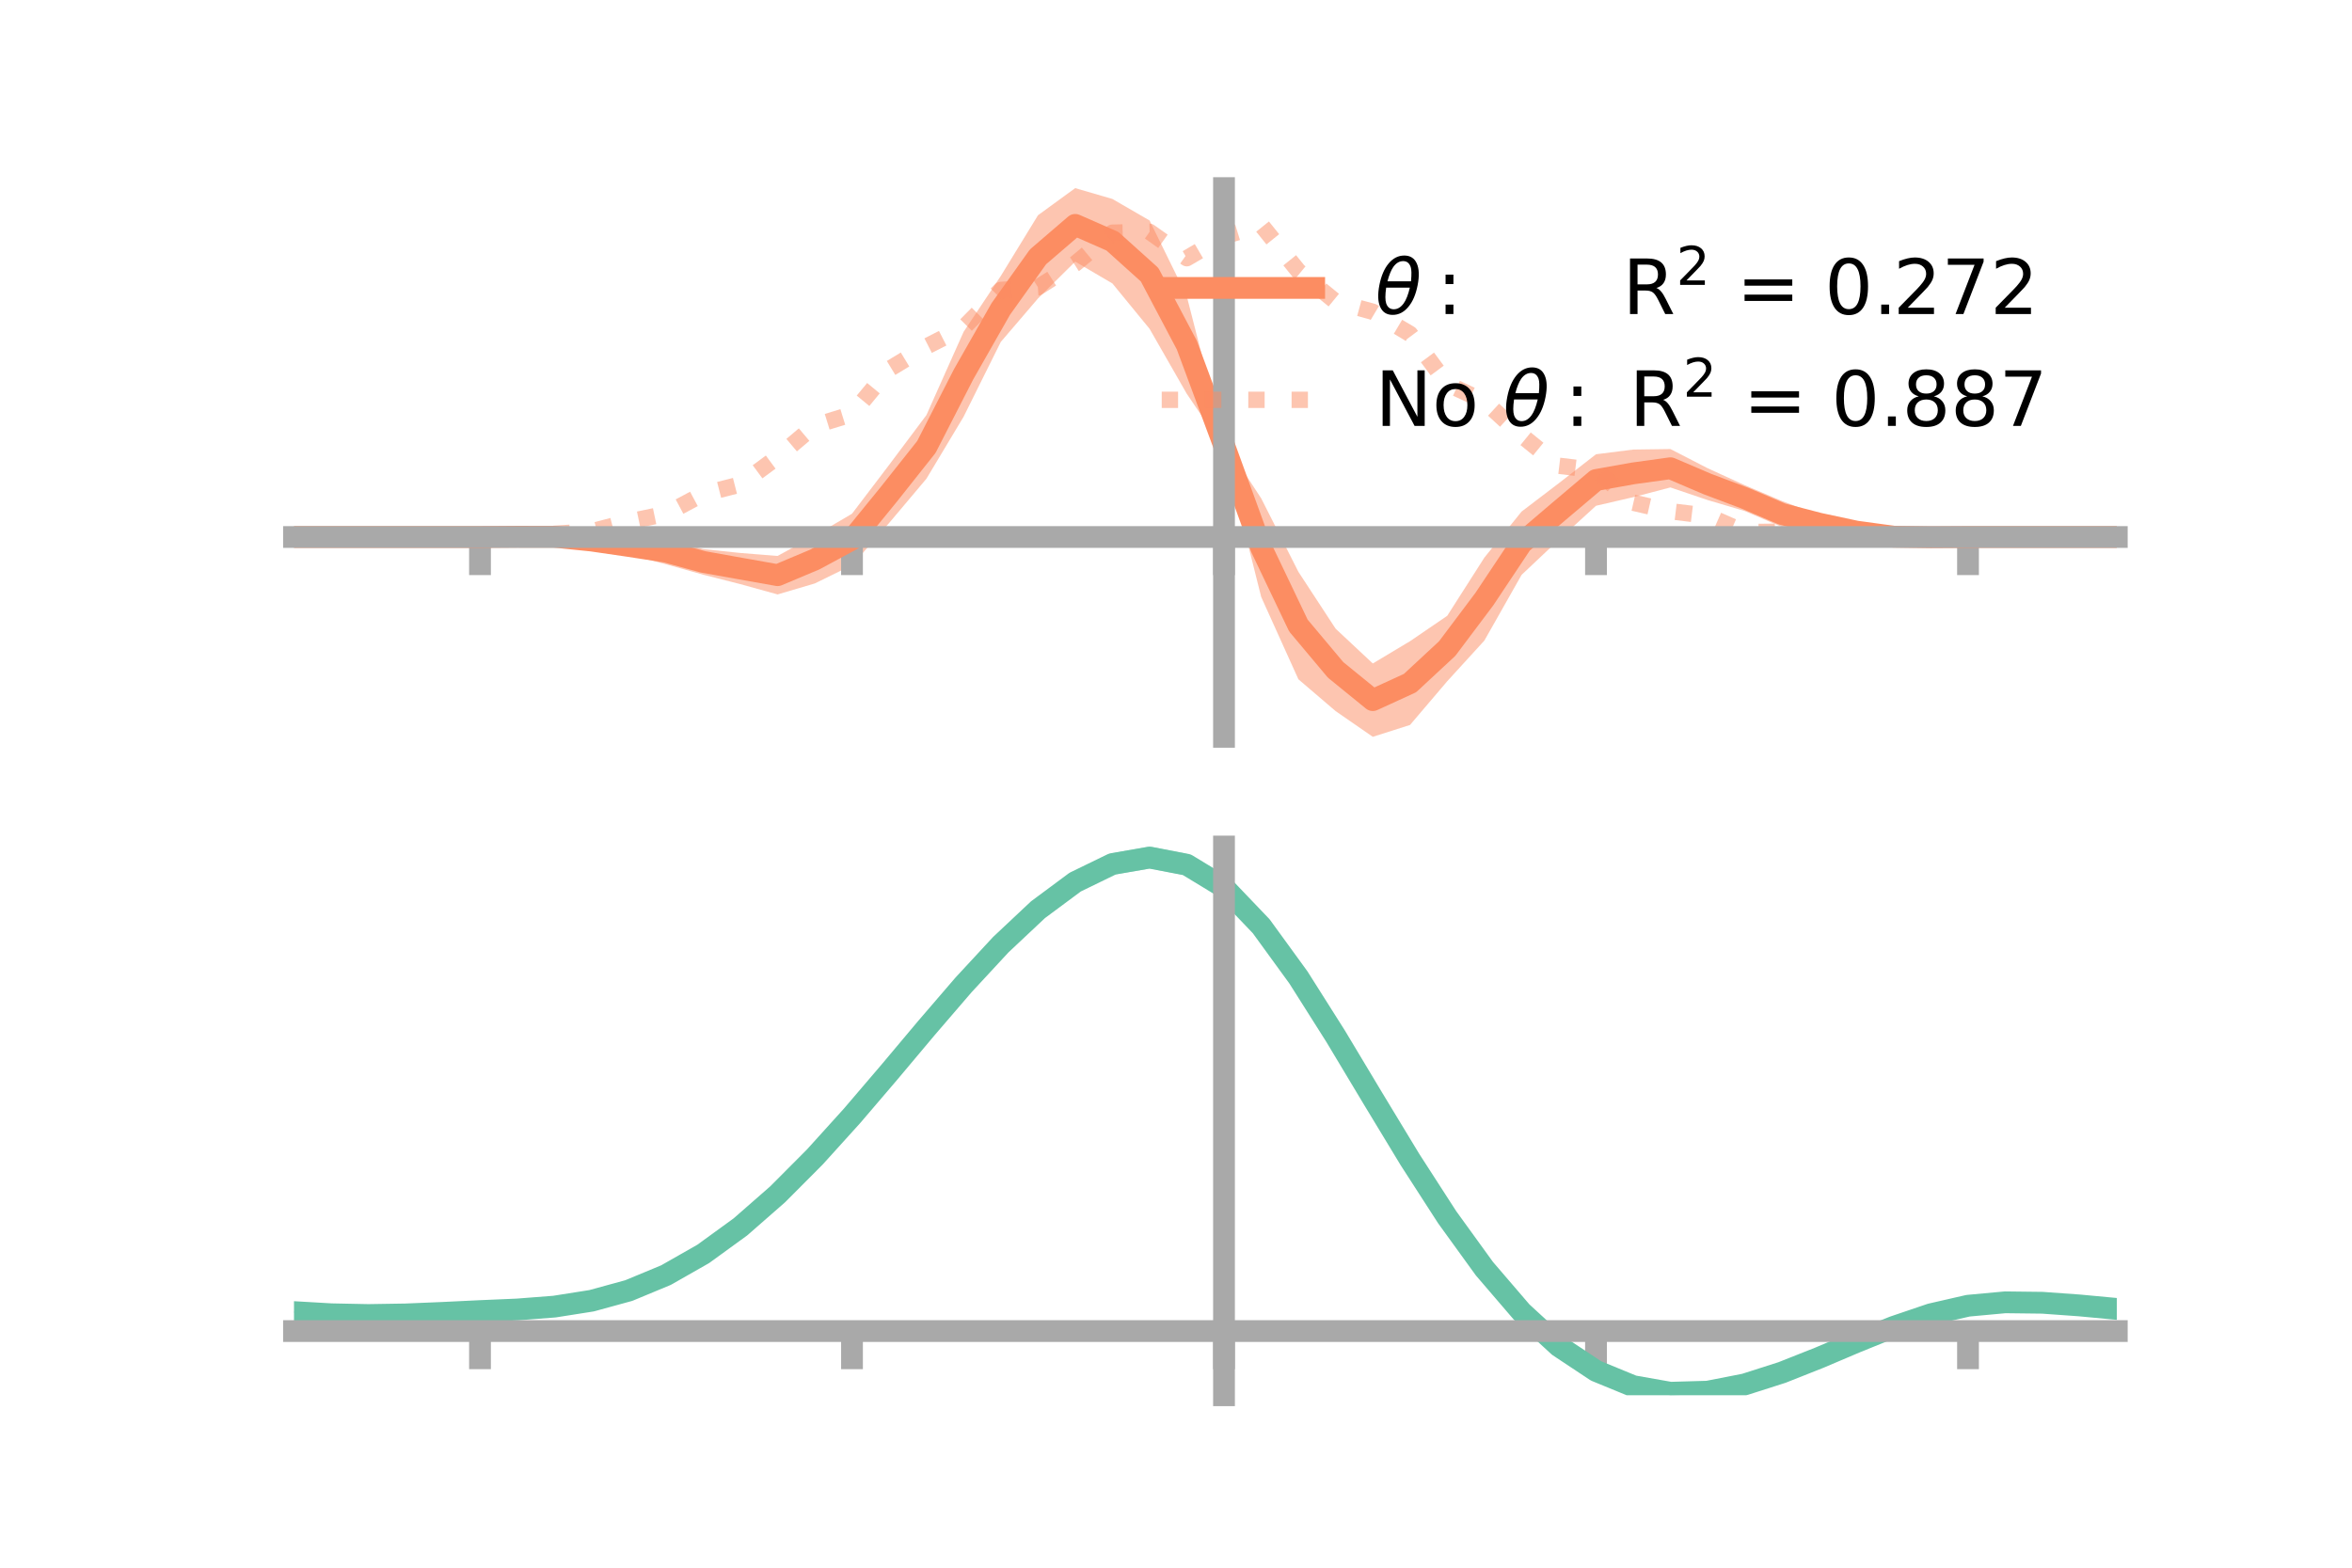 <?xml version="1.0" encoding="utf-8" standalone="no"?>
<!DOCTYPE svg PUBLIC "-//W3C//DTD SVG 1.1//EN"
  "http://www.w3.org/Graphics/SVG/1.1/DTD/svg11.dtd">
<!-- Created with matplotlib (https://matplotlib.org/) -->
<svg height="144pt" version="1.1" viewBox="0 0 216 144" width="216pt" xmlns="http://www.w3.org/2000/svg" xmlns:xlink="http://www.w3.org/1999/xlink">
 <defs>
  <style type="text/css">*{stroke-linecap:butt;stroke-linejoin:round;}</style>
 </defs>
 <g id="figure_1">
  <g id="patch_1">
   <path d="M 0 144 
L 216 144 
L 216 0 
L 0 0 
z
" style="fill:none;"/>
  </g>
  <g id="axes_1">
   <g id="patch_2">
    <path d="M 27 67.68 
L 194.4 67.68 
L 194.4 17.28 
L 27 17.28 
z
" style="fill:none;"/>
   </g>
   <g id="PolyCollection_1">
    <path clip-path="url(#p8c922a40df)" d="M 27 49.325 
L 27 49.325 
L 30.416 49.325 
L 33.833 49.325 
L 37.249 49.325 
L 40.665 49.325 
L 44.082 49.325 
L 47.498 49.224 
L 50.914 49.044 
L 54.331 49.18 
L 57.747 49.37 
L 61.163 49.524 
L 64.58 50.438 
L 67.996 50.794 
L 71.412 51.065 
L 74.829 49.197 
L 78.245 47.189 
L 81.661 42.693 
L 85.078 38.13 
L 88.494 30.482 
L 91.91 25.349 
L 95.327 19.77 
L 98.743 17.28 
L 102.159 18.276 
L 105.576 20.255 
L 108.992 27.216 
L 112.408 40.566 
L 115.824 45.776 
L 119.241 52.525 
L 122.657 57.746 
L 126.073 60.943 
L 129.49 58.899 
L 132.906 56.567 
L 136.322 51.215 
L 139.739 46.989 
L 143.155 44.386 
L 146.571 41.727 
L 149.988 41.295 
L 153.404 41.247 
L 156.82 43.007 
L 160.237 44.569 
L 163.653 46.022 
L 167.069 47.309 
L 170.486 48.351 
L 173.902 49.035 
L 177.318 49.27 
L 180.735 49.325 
L 184.151 49.325 
L 187.567 49.325 
L 190.984 49.325 
L 194.4 49.325 
L 194.4 49.325 
L 194.4 49.325 
L 190.984 49.325 
L 187.567 49.325 
L 184.151 49.325 
L 180.735 49.326 
L 177.318 49.422 
L 173.902 49.557 
L 170.486 49.311 
L 167.069 48.893 
L 163.653 48.407 
L 160.237 46.944 
L 156.82 45.93 
L 153.404 44.774 
L 149.988 45.668 
L 146.571 46.459 
L 143.155 49.578 
L 139.739 52.803 
L 136.322 58.837 
L 132.906 62.579 
L 129.49 66.592 
L 126.073 67.68 
L 122.657 65.317 
L 119.241 62.396 
L 115.824 54.833 
L 112.408 41.225 
L 108.992 36.174 
L 105.576 30.207 
L 102.159 26.036 
L 98.743 24.031 
L 95.327 27.414 
L 91.91 31.406 
L 88.494 38.28 
L 85.078 43.975 
L 81.661 48.032 
L 78.245 51.917 
L 74.829 53.593 
L 71.412 54.602 
L 67.996 53.657 
L 64.58 52.79 
L 61.163 51.831 
L 57.747 50.931 
L 54.331 50.126 
L 50.914 49.564 
L 47.498 49.375 
L 44.082 49.326 
L 40.665 49.325 
L 37.249 49.325 
L 33.833 49.325 
L 30.416 49.325 
L 27 49.325 
z
" style="fill:#fc8d62;fill-opacity:0.5;"/>
   </g>
   <g id="matplotlib.axis_1">
    <g id="xtick_1">
     <g id="line2d_1">
      <defs>
       <path d="M 0 0 
L 0 3.5 
" id="m467529e14d" style="stroke:#a9a9a9;stroke-width:2;"/>
      </defs>
      <g>
       <use style="fill:#a9a9a9;stroke:#a9a9a9;stroke-width:2;" x="44.082" xlink:href="#m467529e14d" y="49.325"/>
      </g>
     </g>
    </g>
    <g id="xtick_2">
     <g id="line2d_2">
      <g>
       <use style="fill:#a9a9a9;stroke:#a9a9a9;stroke-width:2;" x="78.245" xlink:href="#m467529e14d" y="49.325"/>
      </g>
     </g>
    </g>
    <g id="xtick_3">
     <g id="line2d_3">
      <g>
       <use style="fill:#a9a9a9;stroke:#a9a9a9;stroke-width:2;" x="112.408" xlink:href="#m467529e14d" y="49.325"/>
      </g>
     </g>
    </g>
    <g id="xtick_4">
     <g id="line2d_4">
      <g>
       <use style="fill:#a9a9a9;stroke:#a9a9a9;stroke-width:2;" x="146.571" xlink:href="#m467529e14d" y="49.325"/>
      </g>
     </g>
    </g>
    <g id="xtick_5">
     <g id="line2d_5">
      <g>
       <use style="fill:#a9a9a9;stroke:#a9a9a9;stroke-width:2;" x="180.735" xlink:href="#m467529e14d" y="49.325"/>
      </g>
     </g>
    </g>
   </g>
   <g id="matplotlib.axis_2"/>
   <g id="line2d_6">
    <path clip-path="url(#p8c922a40df)" d="M 27 49.325 
L 30.416 49.325 
L 33.833 49.325 
L 37.249 49.325 
L 40.665 49.325 
L 44.082 49.325 
L 47.498 49.299 
L 50.914 49.304 
L 54.331 49.653 
L 57.747 50.15 
L 61.163 50.677 
L 64.58 51.614 
L 67.996 52.225 
L 71.412 52.833 
L 74.829 51.395 
L 78.245 49.553 
L 81.661 45.362 
L 85.078 41.052 
L 88.494 34.381 
L 91.91 28.378 
L 95.327 23.592 
L 98.743 20.656 
L 102.159 22.156 
L 105.576 25.231 
L 108.992 31.695 
L 112.408 40.895 
L 115.824 50.305 
L 119.241 57.461 
L 122.657 61.532 
L 126.073 64.311 
L 129.49 62.746 
L 132.906 59.573 
L 136.322 55.026 
L 139.739 49.896 
L 143.155 46.982 
L 146.571 44.093 
L 149.988 43.482 
L 153.404 43.01 
L 156.82 44.469 
L 160.237 45.756 
L 163.653 47.214 
L 167.069 48.101 
L 170.486 48.831 
L 173.902 49.296 
L 177.318 49.346 
L 180.735 49.326 
L 184.151 49.325 
L 187.567 49.325 
L 190.984 49.325 
L 194.4 49.325 
" style="fill:none;stroke:#fc8d62;stroke-linecap:square;stroke-width:2;"/>
   </g>
   <g id="line2d_7">
    <path clip-path="url(#p8c922a40df)" d="M 27 49.325 
L 30.416 49.325 
L 33.833 49.325 
L 37.249 49.325 
L 40.665 49.325 
L 44.082 49.325 
L 47.498 49.239 
L 50.914 49.032 
L 54.331 48.807 
L 57.747 47.911 
L 61.163 47.196 
L 64.58 45.372 
L 67.996 44.501 
L 71.412 41.977 
L 74.829 39.092 
L 78.245 38.039 
L 81.661 33.904 
L 85.078 31.829 
L 88.494 30.083 
L 91.91 26.634 
L 95.327 26.391 
L 98.743 24.226 
L 102.159 21.373 
L 105.576 21.297 
L 108.992 23.718 
L 112.408 21.718 
L 115.824 20.656 
L 119.241 24.899 
L 122.657 27.705 
L 126.073 28.637 
L 129.49 30.671 
L 132.906 35.274 
L 136.322 36.856 
L 139.739 40.003 
L 143.155 42.782 
L 146.571 43.192 
L 149.988 46.177 
L 153.404 46.961 
L 156.82 47.375 
L 160.237 48.874 
L 163.653 48.837 
L 167.069 49.387 
L 170.486 49.283 
L 173.902 49.445 
L 177.318 49.391 
L 180.735 49.325 
L 184.151 49.325 
L 187.567 49.325 
L 190.984 49.325 
L 194.4 49.325 
" style="fill:none;stroke:#fc8d62;stroke-dasharray:1.5,2.475;stroke-dashoffset:0;stroke-opacity:0.5;stroke-width:1.5;"/>
   </g>
   <g id="patch_3">
    <path d="M 112.408 67.68 
L 112.408 17.28 
" style="fill:none;stroke:#a9a9a9;stroke-linecap:square;stroke-linejoin:miter;stroke-width:2;"/>
   </g>
   <g id="patch_4">
    <path d="M 194.4 67.68 
L 194.4 17.28 
" style="fill:none;"/>
   </g>
   <g id="patch_5">
    <path d="M 27 49.325 
L 194.4 49.325 
" style="fill:none;stroke:#a9a9a9;stroke-linecap:square;stroke-linejoin:miter;stroke-width:2;"/>
   </g>
   <g id="patch_6">
    <path d="M 27 17.28 
L 194.4 17.28 
" style="fill:none;"/>
   </g>
   <g id="legend_1">
    <g id="line2d_8">
     <path d="M 106.69 26.449 
L 120.69 26.449 
" style="fill:none;stroke:#fc8d62;stroke-linecap:square;stroke-width:2;"/>
    </g>
    <g id="line2d_9"/>
    <g id="text_1">
     <!-- $\theta:$      R$^{2}$ = 0.272 -->
     <g transform="translate(126.29 28.899)scale(0.07 -0.07)">
      <defs>
       <path d="M 45.516 34.672 
L 14.453 34.672 
Q 12.359 20.062 14.5 13.875 
Q 17.188 6.25 24.469 6.25 
Q 31.781 6.25 37.359 13.922 
Q 42.234 20.656 45.516 34.672 
z
M 47.016 42.969 
Q 48.344 56.844 46.625 61.719 
Q 43.953 69.438 36.766 69.438 
Q 29.297 69.438 23.828 61.812 
Q 19.531 55.672 16.156 42.969 
z
M 38.188 76.766 
Q 49.906 76.766 54.594 66.406 
Q 59.281 56.109 55.719 37.844 
Q 52.203 19.625 43.453 9.281 
Q 34.766 -1.125 23.047 -1.125 
Q 11.281 -1.125 6.641 9.281 
Q 2 19.625 5.516 37.844 
Q 9.078 56.109 17.719 66.406 
Q 26.422 76.766 38.188 76.766 
z
" id="DejaVuSans-Oblique-952"/>
       <path d="M 11.719 12.406 
L 22.016 12.406 
L 22.016 0 
L 11.719 0 
z
M 11.719 51.703 
L 22.016 51.703 
L 22.016 39.312 
L 11.719 39.312 
z
" id="DejaVuSans-58"/>
       <path id="DejaVuSans-32"/>
       <path d="M 44.391 34.188 
Q 47.562 33.109 50.562 29.594 
Q 53.562 26.078 56.594 19.922 
L 66.609 0 
L 56 0 
L 46.688 18.703 
Q 43.062 26.031 39.672 28.422 
Q 36.281 30.812 30.422 30.812 
L 19.672 30.812 
L 19.672 0 
L 9.812 0 
L 9.812 72.906 
L 32.078 72.906 
Q 44.578 72.906 50.734 67.672 
Q 56.891 62.453 56.891 51.906 
Q 56.891 45.016 53.688 40.469 
Q 50.484 35.938 44.391 34.188 
z
M 19.672 64.797 
L 19.672 38.922 
L 32.078 38.922 
Q 39.203 38.922 42.844 42.219 
Q 46.484 45.516 46.484 51.906 
Q 46.484 58.297 42.844 61.547 
Q 39.203 64.797 32.078 64.797 
z
" id="DejaVuSans-82"/>
       <path d="M 19.188 8.297 
L 53.609 8.297 
L 53.609 0 
L 7.328 0 
L 7.328 8.297 
Q 12.938 14.109 22.625 23.891 
Q 32.328 33.688 34.812 36.531 
Q 39.547 41.844 41.422 45.531 
Q 43.312 49.219 43.312 52.781 
Q 43.312 58.594 39.234 62.25 
Q 35.156 65.922 28.609 65.922 
Q 23.969 65.922 18.812 64.312 
Q 13.672 62.703 7.812 59.422 
L 7.812 69.391 
Q 13.766 71.781 18.938 73 
Q 24.125 74.219 28.422 74.219 
Q 39.75 74.219 46.484 68.547 
Q 53.219 62.891 53.219 53.422 
Q 53.219 48.922 51.531 44.891 
Q 49.859 40.875 45.406 35.406 
Q 44.188 33.984 37.641 27.219 
Q 31.109 20.453 19.188 8.297 
z
" id="DejaVuSans-50"/>
       <path d="M 10.594 45.406 
L 73.188 45.406 
L 73.188 37.203 
L 10.594 37.203 
z
M 10.594 25.484 
L 73.188 25.484 
L 73.188 17.188 
L 10.594 17.188 
z
" id="DejaVuSans-61"/>
       <path d="M 31.781 66.406 
Q 24.172 66.406 20.328 58.906 
Q 16.5 51.422 16.5 36.375 
Q 16.5 21.391 20.328 13.891 
Q 24.172 6.391 31.781 6.391 
Q 39.453 6.391 43.281 13.891 
Q 47.125 21.391 47.125 36.375 
Q 47.125 51.422 43.281 58.906 
Q 39.453 66.406 31.781 66.406 
z
M 31.781 74.219 
Q 44.047 74.219 50.516 64.516 
Q 56.984 54.828 56.984 36.375 
Q 56.984 17.969 50.516 8.266 
Q 44.047 -1.422 31.781 -1.422 
Q 19.531 -1.422 13.062 8.266 
Q 6.594 17.969 6.594 36.375 
Q 6.594 54.828 13.062 64.516 
Q 19.531 74.219 31.781 74.219 
z
" id="DejaVuSans-48"/>
       <path d="M 10.688 12.406 
L 21 12.406 
L 21 0 
L 10.688 0 
z
" id="DejaVuSans-46"/>
       <path d="M 8.203 72.906 
L 55.078 72.906 
L 55.078 68.703 
L 28.609 0 
L 18.312 0 
L 43.219 64.594 
L 8.203 64.594 
z
" id="DejaVuSans-55"/>
      </defs>
      <use transform="translate(0 0.766)" xlink:href="#DejaVuSans-Oblique-952"/>
      <use transform="translate(80.664 0.766)" xlink:href="#DejaVuSans-58"/>
      <use transform="translate(133.838 0.766)" xlink:href="#DejaVuSans-32"/>
      <use transform="translate(165.625 0.766)" xlink:href="#DejaVuSans-32"/>
      <use transform="translate(197.412 0.766)" xlink:href="#DejaVuSans-32"/>
      <use transform="translate(229.199 0.766)" xlink:href="#DejaVuSans-32"/>
      <use transform="translate(260.986 0.766)" xlink:href="#DejaVuSans-32"/>
      <use transform="translate(292.773 0.766)" xlink:href="#DejaVuSans-32"/>
      <use transform="translate(324.561 0.766)" xlink:href="#DejaVuSans-82"/>
      <use transform="translate(395 39.047)scale(0.7)" xlink:href="#DejaVuSans-50"/>
      <use transform="translate(442.271 0.766)" xlink:href="#DejaVuSans-32"/>
      <use transform="translate(474.058 0.766)" xlink:href="#DejaVuSans-61"/>
      <use transform="translate(557.847 0.766)" xlink:href="#DejaVuSans-32"/>
      <use transform="translate(589.634 0.766)" xlink:href="#DejaVuSans-48"/>
      <use transform="translate(653.257 0.766)" xlink:href="#DejaVuSans-46"/>
      <use transform="translate(679.544 0.766)" xlink:href="#DejaVuSans-50"/>
      <use transform="translate(743.167 0.766)" xlink:href="#DejaVuSans-55"/>
      <use transform="translate(806.79 0.766)" xlink:href="#DejaVuSans-50"/>
     </g>
    </g>
    <g id="line2d_10">
     <path d="M 106.69 36.724 
L 120.69 36.724 
" style="fill:none;stroke:#fc8d62;stroke-dasharray:1.5,2.475;stroke-dashoffset:0;stroke-opacity:0.5;stroke-width:1.5;"/>
    </g>
    <g id="line2d_11"/>
    <g id="text_2">
     <!-- No $\theta:$ R$^{2}$ = 0.887 -->
     <g transform="translate(126.29 39.174)scale(0.07 -0.07)">
      <defs>
       <path d="M 9.812 72.906 
L 23.094 72.906 
L 55.422 11.922 
L 55.422 72.906 
L 64.984 72.906 
L 64.984 0 
L 51.703 0 
L 19.391 60.984 
L 19.391 0 
L 9.812 0 
z
" id="DejaVuSans-78"/>
       <path d="M 30.609 48.391 
Q 23.391 48.391 19.188 42.75 
Q 14.984 37.109 14.984 27.297 
Q 14.984 17.484 19.156 11.844 
Q 23.344 6.203 30.609 6.203 
Q 37.797 6.203 41.984 11.859 
Q 46.188 17.531 46.188 27.297 
Q 46.188 37.016 41.984 42.703 
Q 37.797 48.391 30.609 48.391 
z
M 30.609 56 
Q 42.328 56 49.016 48.375 
Q 55.719 40.766 55.719 27.297 
Q 55.719 13.875 49.016 6.219 
Q 42.328 -1.422 30.609 -1.422 
Q 18.844 -1.422 12.172 6.219 
Q 5.516 13.875 5.516 27.297 
Q 5.516 40.766 12.172 48.375 
Q 18.844 56 30.609 56 
z
" id="DejaVuSans-111"/>
       <path d="M 31.781 34.625 
Q 24.75 34.625 20.719 30.859 
Q 16.703 27.094 16.703 20.516 
Q 16.703 13.922 20.719 10.156 
Q 24.75 6.391 31.781 6.391 
Q 38.812 6.391 42.859 10.172 
Q 46.922 13.969 46.922 20.516 
Q 46.922 27.094 42.891 30.859 
Q 38.875 34.625 31.781 34.625 
z
M 21.922 38.812 
Q 15.578 40.375 12.031 44.719 
Q 8.5 49.078 8.5 55.328 
Q 8.5 64.062 14.719 69.141 
Q 20.953 74.219 31.781 74.219 
Q 42.672 74.219 48.875 69.141 
Q 55.078 64.062 55.078 55.328 
Q 55.078 49.078 51.531 44.719 
Q 48 40.375 41.703 38.812 
Q 48.828 37.156 52.797 32.312 
Q 56.781 27.484 56.781 20.516 
Q 56.781 9.906 50.312 4.234 
Q 43.844 -1.422 31.781 -1.422 
Q 19.734 -1.422 13.25 4.234 
Q 6.781 9.906 6.781 20.516 
Q 6.781 27.484 10.781 32.312 
Q 14.797 37.156 21.922 38.812 
z
M 18.312 54.391 
Q 18.312 48.734 21.844 45.562 
Q 25.391 42.391 31.781 42.391 
Q 38.141 42.391 41.719 45.562 
Q 45.312 48.734 45.312 54.391 
Q 45.312 60.062 41.719 63.234 
Q 38.141 66.406 31.781 66.406 
Q 25.391 66.406 21.844 63.234 
Q 18.312 60.062 18.312 54.391 
z
" id="DejaVuSans-56"/>
      </defs>
      <use transform="translate(0 0.766)" xlink:href="#DejaVuSans-78"/>
      <use transform="translate(74.805 0.766)" xlink:href="#DejaVuSans-111"/>
      <use transform="translate(135.986 0.766)" xlink:href="#DejaVuSans-32"/>
      <use transform="translate(167.773 0.766)" xlink:href="#DejaVuSans-Oblique-952"/>
      <use transform="translate(248.438 0.766)" xlink:href="#DejaVuSans-58"/>
      <use transform="translate(301.611 0.766)" xlink:href="#DejaVuSans-32"/>
      <use transform="translate(333.398 0.766)" xlink:href="#DejaVuSans-82"/>
      <use transform="translate(403.838 39.047)scale(0.7)" xlink:href="#DejaVuSans-50"/>
      <use transform="translate(451.108 0.766)" xlink:href="#DejaVuSans-32"/>
      <use transform="translate(482.896 0.766)" xlink:href="#DejaVuSans-61"/>
      <use transform="translate(566.685 0.766)" xlink:href="#DejaVuSans-32"/>
      <use transform="translate(598.472 0.766)" xlink:href="#DejaVuSans-48"/>
      <use transform="translate(662.095 0.766)" xlink:href="#DejaVuSans-46"/>
      <use transform="translate(691.257 0.766)" xlink:href="#DejaVuSans-56"/>
      <use transform="translate(754.88 0.766)" xlink:href="#DejaVuSans-56"/>
      <use transform="translate(818.503 0.766)" xlink:href="#DejaVuSans-55"/>
     </g>
    </g>
   </g>
  </g>
  <g id="axes_2">
   <g id="patch_7">
    <path d="M 27 128.16 
L 194.4 128.16 
L 194.4 77.76 
L 27 77.76 
z
" style="fill:none;"/>
   </g>
   <g id="PolyCollection_2">
    <path clip-path="url(#p938ee4f88c)" d="M 27 120.567 
L 27 120.48 
L 30.416 120.688 
L 33.833 120.763 
L 37.249 120.703 
L 40.665 120.552 
L 44.082 120.379 
L 47.498 120.227 
L 50.914 119.958 
L 54.331 119.413 
L 57.747 118.465 
L 61.163 117.023 
L 64.58 115.035 
L 67.996 112.492 
L 71.412 109.427 
L 74.829 105.908 
L 78.245 102.033 
L 81.661 97.934 
L 85.078 93.764 
L 88.494 89.698 
L 91.91 85.925 
L 95.327 82.644 
L 98.743 80.057 
L 102.159 78.364 
L 105.576 77.76 
L 108.992 78.43 
L 112.408 80.541 
L 115.824 84.171 
L 119.241 88.943 
L 122.657 94.426 
L 126.073 100.212 
L 129.49 105.947 
L 132.906 111.333 
L 136.322 116.134 
L 139.739 120.182 
L 143.155 123.374 
L 146.571 125.67 
L 149.988 127.089 
L 153.404 127.701 
L 156.82 127.612 
L 160.237 126.957 
L 163.653 125.885 
L 167.069 124.557 
L 170.486 123.135 
L 173.902 121.775 
L 177.318 120.632 
L 180.735 119.854 
L 184.151 119.541 
L 187.567 119.587 
L 190.984 119.842 
L 194.4 120.174 
L 194.4 120.288 
L 194.4 120.288 
L 190.984 119.98 
L 187.567 119.743 
L 184.151 119.706 
L 180.735 120.024 
L 177.318 120.813 
L 173.902 121.988 
L 170.486 123.398 
L 167.069 124.877 
L 163.653 126.257 
L 160.237 127.37 
L 156.82 128.054 
L 153.404 128.16 
L 149.988 127.565 
L 146.571 126.176 
L 143.155 123.939 
L 139.739 120.845 
L 136.322 116.93 
L 132.906 112.292 
L 129.49 107.086 
L 126.073 101.537 
L 122.657 95.932 
L 119.241 90.616 
L 115.824 85.986 
L 112.408 82.466 
L 108.992 80.425 
L 105.576 79.78 
L 102.159 80.364 
L 98.743 81.994 
L 95.327 84.478 
L 91.91 87.62 
L 88.494 91.224 
L 85.078 95.102 
L 81.661 99.071 
L 78.245 102.968 
L 74.829 106.647 
L 71.412 109.989 
L 67.996 112.901 
L 64.58 115.323 
L 61.163 117.227 
L 57.747 118.622 
L 54.331 119.547 
L 50.914 120.08 
L 47.498 120.339 
L 44.082 120.479 
L 40.665 120.636 
L 37.249 120.769 
L 33.833 120.819 
L 30.416 120.753 
L 27 120.567 
z
" style="fill:#66c2a5;fill-opacity:0.5;"/>
   </g>
   <g id="matplotlib.axis_3">
    <g id="xtick_6">
     <g id="line2d_12">
      <g>
       <use style="fill:#a9a9a9;stroke:#a9a9a9;stroke-width:2;" x="44.082" xlink:href="#m467529e14d" y="122.266"/>
      </g>
     </g>
    </g>
    <g id="xtick_7">
     <g id="line2d_13">
      <g>
       <use style="fill:#a9a9a9;stroke:#a9a9a9;stroke-width:2;" x="78.245" xlink:href="#m467529e14d" y="122.266"/>
      </g>
     </g>
    </g>
    <g id="xtick_8">
     <g id="line2d_14">
      <g>
       <use style="fill:#a9a9a9;stroke:#a9a9a9;stroke-width:2;" x="112.408" xlink:href="#m467529e14d" y="122.266"/>
      </g>
     </g>
    </g>
    <g id="xtick_9">
     <g id="line2d_15">
      <g>
       <use style="fill:#a9a9a9;stroke:#a9a9a9;stroke-width:2;" x="146.571" xlink:href="#m467529e14d" y="122.266"/>
      </g>
     </g>
    </g>
    <g id="xtick_10">
     <g id="line2d_16">
      <g>
       <use style="fill:#a9a9a9;stroke:#a9a9a9;stroke-width:2;" x="180.735" xlink:href="#m467529e14d" y="122.266"/>
      </g>
     </g>
    </g>
   </g>
   <g id="matplotlib.axis_4"/>
   <g id="line2d_17">
    <path clip-path="url(#p938ee4f88c)" d="M 27 120.523 
L 30.416 120.721 
L 33.833 120.791 
L 37.249 120.736 
L 40.665 120.594 
L 44.082 120.429 
L 47.498 120.283 
L 50.914 120.019 
L 54.331 119.48 
L 57.747 118.544 
L 61.163 117.125 
L 64.58 115.179 
L 67.996 112.697 
L 71.412 109.708 
L 74.829 106.277 
L 78.245 102.5 
L 81.661 98.502 
L 85.078 94.433 
L 88.494 90.461 
L 91.91 86.772 
L 95.327 83.561 
L 98.743 81.025 
L 102.159 79.364 
L 105.576 78.77 
L 108.992 79.428 
L 112.408 81.504 
L 115.824 85.079 
L 119.241 89.78 
L 122.657 95.179 
L 126.073 100.875 
L 129.49 106.517 
L 132.906 111.812 
L 136.322 116.532 
L 139.739 120.513 
L 143.155 123.657 
L 146.571 125.923 
L 149.988 127.327 
L 153.404 127.93 
L 156.82 127.833 
L 160.237 127.164 
L 163.653 126.071 
L 167.069 124.717 
L 170.486 123.266 
L 173.902 121.882 
L 177.318 120.722 
L 180.735 119.939 
L 184.151 119.624 
L 187.567 119.665 
L 190.984 119.911 
L 194.4 120.231 
" style="fill:none;stroke:#66c2a5;stroke-linecap:square;stroke-width:2;"/>
   </g>
   <g id="patch_8">
    <path d="M 112.408 128.16 
L 112.408 77.76 
" style="fill:none;stroke:#a9a9a9;stroke-linecap:square;stroke-linejoin:miter;stroke-width:2;"/>
   </g>
   <g id="patch_9">
    <path d="M 194.4 128.16 
L 194.4 77.76 
" style="fill:none;"/>
   </g>
   <g id="patch_10">
    <path d="M 27 122.266 
L 194.4 122.266 
" style="fill:none;stroke:#a9a9a9;stroke-linecap:square;stroke-linejoin:miter;stroke-width:2;"/>
   </g>
   <g id="patch_11">
    <path d="M 27 77.76 
L 194.4 77.76 
" style="fill:none;"/>
   </g>
  </g>
 </g>
 <defs>
  <clipPath id="p8c922a40df">
   <rect height="50.4" width="167.4" x="27" y="17.28"/>
  </clipPath>
  <clipPath id="p938ee4f88c">
   <rect height="50.4" width="167.4" x="27" y="77.76"/>
  </clipPath>
 </defs>
</svg>
